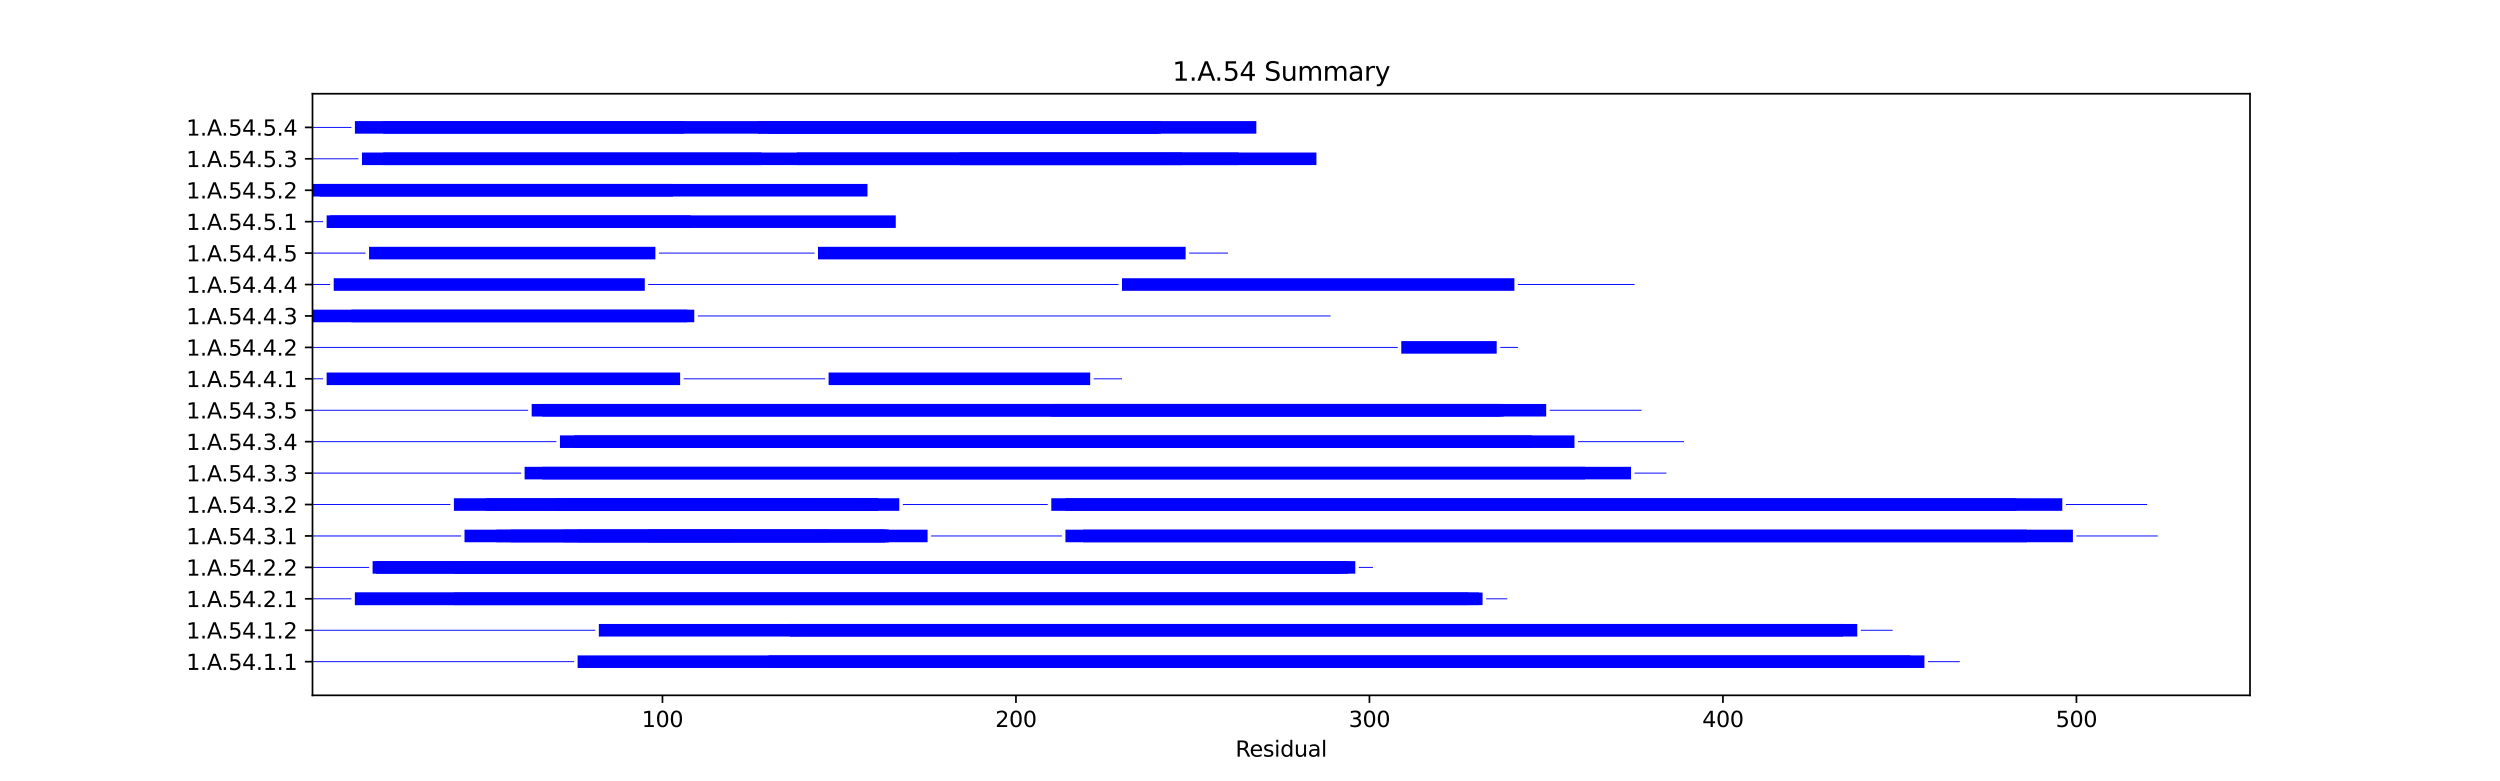<?xml version="1.0" encoding="utf-8" standalone="no"?>
<!DOCTYPE svg PUBLIC "-//W3C//DTD SVG 1.1//EN"
  "http://www.w3.org/Graphics/SVG/1.1/DTD/svg11.dtd">
<svg xmlns:xlink="http://www.w3.org/1999/xlink" width="1152pt" height="360pt" viewBox="0 0 1152 360" xmlns="http://www.w3.org/2000/svg" version="1.1">
 <defs>
  <style type="text/css">*{stroke-linejoin: round; stroke-linecap: butt}</style>
 </defs>
 <g id="figure_1">
  <g id="patch_1">
   <path d="M 0 360 
L 1152 360 
L 1152 0 
L 0 0 
z
" style="fill: #ffffff"/>
  </g>
  <g id="axes_1">
   <g id="patch_2">
    <path d="M 144 320.4 
L 1036.8 320.4 
L 1036.8 43.2 
L 144 43.2 
z
" style="fill: #ffffff"/>
   </g>
   <g id="patch_3">
    <path d="M 144 305.121 
L 264.539 305.121 
L 264.539 304.686 
L 144 304.686 
z
" clip-path="url(#p872f33cbc9)" style="fill: #0000ff"/>
   </g>
   <g id="patch_4">
    <path d="M 266.167 307.8 
L 886.778 307.8 
L 886.778 302.007 
L 266.167 302.007 
z
" clip-path="url(#p872f33cbc9)" style="fill: #0000ff"/>
   </g>
   <g id="patch_5">
    <path d="M 354.128 307.8 
L 880.263 307.8 
L 880.263 302.007 
L 354.128 302.007 
z
" clip-path="url(#p872f33cbc9)" style="fill: #0000ff"/>
   </g>
   <g id="patch_6">
    <path d="M 888.407 305.121 
L 903.067 305.121 
L 903.067 304.686 
L 888.407 304.686 
z
" clip-path="url(#p872f33cbc9)" style="fill: #0000ff"/>
   </g>
   <g id="patch_7">
    <path d="M 144 290.638 
L 274.312 290.638 
L 274.312 290.203 
L 144 290.203 
z
" clip-path="url(#p872f33cbc9)" style="fill: #0000ff"/>
   </g>
   <g id="patch_8">
    <path d="M 275.941 293.317 
L 855.829 293.317 
L 855.829 287.524 
L 275.941 287.524 
z
" clip-path="url(#p872f33cbc9)" style="fill: #0000ff"/>
   </g>
   <g id="patch_9">
    <path d="M 363.901 293.317 
L 849.314 293.317 
L 849.314 287.524 
L 363.901 287.524 
z
" clip-path="url(#p872f33cbc9)" style="fill: #0000ff"/>
   </g>
   <g id="patch_10">
    <path d="M 857.458 290.638 
L 872.118 290.638 
L 872.118 290.203 
L 857.458 290.203 
z
" clip-path="url(#p872f33cbc9)" style="fill: #0000ff"/>
   </g>
   <g id="patch_11">
    <path d="M 144 276.155 
L 161.918 276.155 
L 161.918 275.721 
L 144 275.721 
z
" clip-path="url(#p872f33cbc9)" style="fill: #0000ff"/>
   </g>
   <g id="patch_12">
    <path d="M 163.547 278.834 
L 683.166 278.834 
L 683.166 273.041 
L 163.547 273.041 
z
" clip-path="url(#p872f33cbc9)" style="fill: #0000ff"/>
   </g>
   <g id="patch_13">
    <path d="M 163.547 278.834 
L 681.537 278.834 
L 681.537 273.041 
L 163.547 273.041 
z
" clip-path="url(#p872f33cbc9)" style="fill: #0000ff"/>
   </g>
   <g id="patch_14">
    <path d="M 209.156 278.834 
L 676.65 278.834 
L 676.65 273.041 
L 209.156 273.041 
z
" clip-path="url(#p872f33cbc9)" style="fill: #0000ff"/>
   </g>
   <g id="patch_15">
    <path d="M 684.795 276.155 
L 694.568 276.155 
L 694.568 275.721 
L 684.795 275.721 
z
" clip-path="url(#p872f33cbc9)" style="fill: #0000ff"/>
   </g>
   <g id="patch_16">
    <path d="M 144 261.672 
L 170.062 261.672 
L 170.062 261.238 
L 144 261.238 
z
" clip-path="url(#p872f33cbc9)" style="fill: #0000ff"/>
   </g>
   <g id="patch_17">
    <path d="M 171.691 264.352 
L 624.525 264.352 
L 624.525 258.559 
L 171.691 258.559 
z
" clip-path="url(#p872f33cbc9)" style="fill: #0000ff"/>
   </g>
   <g id="patch_18">
    <path d="M 173.32 264.352 
L 621.268 264.352 
L 621.268 258.559 
L 173.32 258.559 
z
" clip-path="url(#p872f33cbc9)" style="fill: #0000ff"/>
   </g>
   <g id="patch_19">
    <path d="M 209.156 264.352 
L 618.01 264.352 
L 618.01 258.559 
L 209.156 258.559 
z
" clip-path="url(#p872f33cbc9)" style="fill: #0000ff"/>
   </g>
   <g id="patch_20">
    <path d="M 626.154 261.672 
L 632.67 261.672 
L 632.67 261.238 
L 626.154 261.238 
z
" clip-path="url(#p872f33cbc9)" style="fill: #0000ff"/>
   </g>
   <g id="patch_21">
    <path d="M 144 247.19 
L 212.414 247.19 
L 212.414 246.755 
L 144 246.755 
z
" clip-path="url(#p872f33cbc9)" style="fill: #0000ff"/>
   </g>
   <g id="patch_22">
    <path d="M 214.043 249.869 
L 407.882 249.869 
L 407.882 244.076 
L 214.043 244.076 
z
" clip-path="url(#p872f33cbc9)" style="fill: #0000ff"/>
   </g>
   <g id="patch_23">
    <path d="M 228.703 249.869 
L 337.839 249.869 
L 337.839 244.076 
L 228.703 244.076 
z
" clip-path="url(#p872f33cbc9)" style="fill: #0000ff"/>
   </g>
   <g id="patch_24">
    <path d="M 235.218 249.869 
L 409.511 249.869 
L 409.511 244.076 
L 235.218 244.076 
z
" clip-path="url(#p872f33cbc9)" style="fill: #0000ff"/>
   </g>
   <g id="patch_25">
    <path d="M 259.652 249.869 
L 409.511 249.869 
L 409.511 244.076 
L 259.652 244.076 
z
" clip-path="url(#p872f33cbc9)" style="fill: #0000ff"/>
   </g>
   <g id="patch_26">
    <path d="M 266.167 249.869 
L 381.819 249.869 
L 381.819 244.076 
L 266.167 244.076 
z
" clip-path="url(#p872f33cbc9)" style="fill: #0000ff"/>
   </g>
   <g id="patch_27">
    <path d="M 298.745 249.869 
L 407.882 249.869 
L 407.882 244.076 
L 298.745 244.076 
z
" clip-path="url(#p872f33cbc9)" style="fill: #0000ff"/>
   </g>
   <g id="patch_28">
    <path d="M 298.745 249.869 
L 427.429 249.869 
L 427.429 244.076 
L 298.745 244.076 
z
" clip-path="url(#p872f33cbc9)" style="fill: #0000ff"/>
   </g>
   <g id="patch_29">
    <path d="M 429.057 247.19 
L 489.327 247.19 
L 489.327 246.755 
L 429.057 246.755 
z
" clip-path="url(#p872f33cbc9)" style="fill: #0000ff"/>
   </g>
   <g id="patch_30">
    <path d="M 490.956 249.869 
L 955.192 249.869 
L 955.192 244.076 
L 490.956 244.076 
z
" clip-path="url(#p872f33cbc9)" style="fill: #0000ff"/>
   </g>
   <g id="patch_31">
    <path d="M 499.1 249.869 
L 934.016 249.869 
L 934.016 244.076 
L 499.1 244.076 
z
" clip-path="url(#p872f33cbc9)" style="fill: #0000ff"/>
   </g>
   <g id="patch_32">
    <path d="M 956.821 247.19 
L 994.286 247.19 
L 994.286 246.755 
L 956.821 246.755 
z
" clip-path="url(#p872f33cbc9)" style="fill: #0000ff"/>
   </g>
   <g id="patch_33">
    <path d="M 144 232.707 
L 207.527 232.707 
L 207.527 232.272 
L 144 232.272 
z
" clip-path="url(#p872f33cbc9)" style="fill: #0000ff"/>
   </g>
   <g id="patch_34">
    <path d="M 209.156 235.386 
L 402.995 235.386 
L 402.995 229.593 
L 209.156 229.593 
z
" clip-path="url(#p872f33cbc9)" style="fill: #0000ff"/>
   </g>
   <g id="patch_35">
    <path d="M 223.816 235.386 
L 332.952 235.386 
L 332.952 229.593 
L 223.816 229.593 
z
" clip-path="url(#p872f33cbc9)" style="fill: #0000ff"/>
   </g>
   <g id="patch_36">
    <path d="M 256.394 235.386 
L 404.624 235.386 
L 404.624 229.593 
L 256.394 229.593 
z
" clip-path="url(#p872f33cbc9)" style="fill: #0000ff"/>
   </g>
   <g id="patch_37">
    <path d="M 261.281 235.386 
L 404.624 235.386 
L 404.624 229.593 
L 261.281 229.593 
z
" clip-path="url(#p872f33cbc9)" style="fill: #0000ff"/>
   </g>
   <g id="patch_38">
    <path d="M 261.281 235.386 
L 376.933 235.386 
L 376.933 229.593 
L 261.281 229.593 
z
" clip-path="url(#p872f33cbc9)" style="fill: #0000ff"/>
   </g>
   <g id="patch_39">
    <path d="M 277.57 235.386 
L 378.562 235.386 
L 378.562 229.593 
L 277.57 229.593 
z
" clip-path="url(#p872f33cbc9)" style="fill: #0000ff"/>
   </g>
   <g id="patch_40">
    <path d="M 280.828 235.386 
L 414.397 235.386 
L 414.397 229.593 
L 280.828 229.593 
z
" clip-path="url(#p872f33cbc9)" style="fill: #0000ff"/>
   </g>
   <g id="patch_41">
    <path d="M 416.026 232.707 
L 482.811 232.707 
L 482.811 232.272 
L 416.026 232.272 
z
" clip-path="url(#p872f33cbc9)" style="fill: #0000ff"/>
   </g>
   <g id="patch_42">
    <path d="M 484.44 235.386 
L 950.305 235.386 
L 950.305 229.593 
L 484.44 229.593 
z
" clip-path="url(#p872f33cbc9)" style="fill: #0000ff"/>
   </g>
   <g id="patch_43">
    <path d="M 490.956 235.386 
L 929.13 235.386 
L 929.13 229.593 
L 490.956 229.593 
z
" clip-path="url(#p872f33cbc9)" style="fill: #0000ff"/>
   </g>
   <g id="patch_44">
    <path d="M 951.934 232.707 
L 989.399 232.707 
L 989.399 232.272 
L 951.934 232.272 
z
" clip-path="url(#p872f33cbc9)" style="fill: #0000ff"/>
   </g>
   <g id="patch_45">
    <path d="M 144 218.224 
L 240.105 218.224 
L 240.105 217.79 
L 144 217.79 
z
" clip-path="url(#p872f33cbc9)" style="fill: #0000ff"/>
   </g>
   <g id="patch_46">
    <path d="M 241.734 220.903 
L 751.58 220.903 
L 751.58 215.11 
L 241.734 215.11 
z
" clip-path="url(#p872f33cbc9)" style="fill: #0000ff"/>
   </g>
   <g id="patch_47">
    <path d="M 249.878 220.903 
L 730.404 220.903 
L 730.404 215.11 
L 249.878 215.11 
z
" clip-path="url(#p872f33cbc9)" style="fill: #0000ff"/>
   </g>
   <g id="patch_48">
    <path d="M 753.209 218.224 
L 767.869 218.224 
L 767.869 217.79 
L 753.209 217.79 
z
" clip-path="url(#p872f33cbc9)" style="fill: #0000ff"/>
   </g>
   <g id="patch_49">
    <path d="M 144 203.741 
L 256.394 203.741 
L 256.394 203.307 
L 144 203.307 
z
" clip-path="url(#p872f33cbc9)" style="fill: #0000ff"/>
   </g>
   <g id="patch_50">
    <path d="M 258.023 206.421 
L 725.517 206.421 
L 725.517 200.628 
L 258.023 200.628 
z
" clip-path="url(#p872f33cbc9)" style="fill: #0000ff"/>
   </g>
   <g id="patch_51">
    <path d="M 264.539 206.421 
L 705.97 206.421 
L 705.97 200.628 
L 264.539 200.628 
z
" clip-path="url(#p872f33cbc9)" style="fill: #0000ff"/>
   </g>
   <g id="patch_52">
    <path d="M 727.146 203.741 
L 776.013 203.741 
L 776.013 203.307 
L 727.146 203.307 
z
" clip-path="url(#p872f33cbc9)" style="fill: #0000ff"/>
   </g>
   <g id="patch_53">
    <path d="M 144 189.259 
L 243.363 189.259 
L 243.363 188.824 
L 144 188.824 
z
" clip-path="url(#p872f33cbc9)" style="fill: #0000ff"/>
   </g>
   <g id="patch_54">
    <path d="M 244.992 191.938 
L 712.486 191.938 
L 712.486 186.145 
L 244.992 186.145 
z
" clip-path="url(#p872f33cbc9)" style="fill: #0000ff"/>
   </g>
   <g id="patch_55">
    <path d="M 249.878 191.938 
L 691.31 191.938 
L 691.31 186.145 
L 249.878 186.145 
z
" clip-path="url(#p872f33cbc9)" style="fill: #0000ff"/>
   </g>
   <g id="patch_56">
    <path d="M 484.44 191.938 
L 692.939 191.938 
L 692.939 186.145 
L 484.44 186.145 
z
" clip-path="url(#p872f33cbc9)" style="fill: #0000ff"/>
   </g>
   <g id="patch_57">
    <path d="M 714.115 189.259 
L 756.466 189.259 
L 756.466 188.824 
L 714.115 188.824 
z
" clip-path="url(#p872f33cbc9)" style="fill: #0000ff"/>
   </g>
   <g id="patch_58">
    <path d="M 144 174.776 
L 148.887 174.776 
L 148.887 174.341 
L 144 174.341 
z
" clip-path="url(#p872f33cbc9)" style="fill: #0000ff"/>
   </g>
   <g id="patch_59">
    <path d="M 150.516 177.455 
L 313.406 177.455 
L 313.406 171.662 
L 150.516 171.662 
z
" clip-path="url(#p872f33cbc9)" style="fill: #0000ff"/>
   </g>
   <g id="patch_60">
    <path d="M 315.034 174.776 
L 380.19 174.776 
L 380.19 174.341 
L 315.034 174.341 
z
" clip-path="url(#p872f33cbc9)" style="fill: #0000ff"/>
   </g>
   <g id="patch_61">
    <path d="M 381.819 177.455 
L 502.358 177.455 
L 502.358 171.662 
L 381.819 171.662 
z
" clip-path="url(#p872f33cbc9)" style="fill: #0000ff"/>
   </g>
   <g id="patch_62">
    <path d="M 503.987 174.776 
L 517.018 174.776 
L 517.018 174.341 
L 503.987 174.341 
z
" clip-path="url(#p872f33cbc9)" style="fill: #0000ff"/>
   </g>
   <g id="patch_63">
    <path d="M 144 160.293 
L 644.072 160.293 
L 644.072 159.859 
L 144 159.859 
z
" clip-path="url(#p872f33cbc9)" style="fill: #0000ff"/>
   </g>
   <g id="patch_64">
    <path d="M 645.701 162.972 
L 689.681 162.972 
L 689.681 157.179 
L 645.701 157.179 
z
" clip-path="url(#p872f33cbc9)" style="fill: #0000ff"/>
   </g>
   <g id="patch_65">
    <path d="M 691.31 160.293 
L 699.455 160.293 
L 699.455 159.859 
L 691.31 159.859 
z
" clip-path="url(#p872f33cbc9)" style="fill: #0000ff"/>
   </g>
   <g id="patch_66">
    <path d="M 144 148.49 
L 316.663 148.49 
L 316.663 142.697 
L 144 142.697 
z
" clip-path="url(#p872f33cbc9)" style="fill: #0000ff"/>
   </g>
   <g id="patch_67">
    <path d="M 161.918 148.49 
L 319.921 148.49 
L 319.921 142.697 
L 161.918 142.697 
z
" clip-path="url(#p872f33cbc9)" style="fill: #0000ff"/>
   </g>
   <g id="patch_68">
    <path d="M 321.55 145.81 
L 613.123 145.81 
L 613.123 145.376 
L 321.55 145.376 
z
" clip-path="url(#p872f33cbc9)" style="fill: #0000ff"/>
   </g>
   <g id="patch_69">
    <path d="M 144 131.328 
L 152.144 131.328 
L 152.144 130.893 
L 144 130.893 
z
" clip-path="url(#p872f33cbc9)" style="fill: #0000ff"/>
   </g>
   <g id="patch_70">
    <path d="M 153.773 134.007 
L 297.117 134.007 
L 297.117 128.214 
L 153.773 128.214 
z
" clip-path="url(#p872f33cbc9)" style="fill: #0000ff"/>
   </g>
   <g id="patch_71">
    <path d="M 298.745 131.328 
L 515.389 131.328 
L 515.389 130.893 
L 298.745 130.893 
z
" clip-path="url(#p872f33cbc9)" style="fill: #0000ff"/>
   </g>
   <g id="patch_72">
    <path d="M 517.018 134.007 
L 697.826 134.007 
L 697.826 128.214 
L 517.018 128.214 
z
" clip-path="url(#p872f33cbc9)" style="fill: #0000ff"/>
   </g>
   <g id="patch_73">
    <path d="M 699.455 131.328 
L 753.209 131.328 
L 753.209 130.893 
L 699.455 130.893 
z
" clip-path="url(#p872f33cbc9)" style="fill: #0000ff"/>
   </g>
   <g id="patch_74">
    <path d="M 144 116.845 
L 168.433 116.845 
L 168.433 116.41 
L 144 116.41 
z
" clip-path="url(#p872f33cbc9)" style="fill: #0000ff"/>
   </g>
   <g id="patch_75">
    <path d="M 170.062 119.524 
L 302.003 119.524 
L 302.003 113.731 
L 170.062 113.731 
z
" clip-path="url(#p872f33cbc9)" style="fill: #0000ff"/>
   </g>
   <g id="patch_76">
    <path d="M 303.632 116.845 
L 375.304 116.845 
L 375.304 116.41 
L 303.632 116.41 
z
" clip-path="url(#p872f33cbc9)" style="fill: #0000ff"/>
   </g>
   <g id="patch_77">
    <path d="M 376.933 119.524 
L 546.338 119.524 
L 546.338 113.731 
L 376.933 113.731 
z
" clip-path="url(#p872f33cbc9)" style="fill: #0000ff"/>
   </g>
   <g id="patch_78">
    <path d="M 547.967 116.845 
L 565.885 116.845 
L 565.885 116.41 
L 547.967 116.41 
z
" clip-path="url(#p872f33cbc9)" style="fill: #0000ff"/>
   </g>
   <g id="patch_79">
    <path d="M 144 102.362 
L 148.887 102.362 
L 148.887 101.928 
L 144 101.928 
z
" clip-path="url(#p872f33cbc9)" style="fill: #0000ff"/>
   </g>
   <g id="patch_80">
    <path d="M 150.516 105.041 
L 318.292 105.041 
L 318.292 99.248 
L 150.516 99.248 
z
" clip-path="url(#p872f33cbc9)" style="fill: #0000ff"/>
   </g>
   <g id="patch_81">
    <path d="M 152.144 105.041 
L 412.768 105.041 
L 412.768 99.248 
L 152.144 99.248 
z
" clip-path="url(#p872f33cbc9)" style="fill: #0000ff"/>
   </g>
   <g id="patch_82">
    <path d="M 414.397 102.362 
L 414.397 102.362 
L 414.397 101.928 
L 414.397 101.928 
z
" clip-path="url(#p872f33cbc9)" style="fill: #0000ff"/>
   </g>
   <g id="patch_83">
    <path d="M 144 90.559 
L 399.737 90.559 
L 399.737 84.766 
L 144 84.766 
z
" clip-path="url(#p872f33cbc9)" style="fill: #0000ff"/>
   </g>
   <g id="patch_84">
    <path d="M 147.258 90.559 
L 310.148 90.559 
L 310.148 84.766 
L 147.258 84.766 
z
" clip-path="url(#p872f33cbc9)" style="fill: #0000ff"/>
   </g>
   <g id="patch_85">
    <path d="M 144 73.397 
L 165.176 73.397 
L 165.176 72.962 
L 144 72.962 
z
" clip-path="url(#p872f33cbc9)" style="fill: #0000ff"/>
   </g>
   <g id="patch_86">
    <path d="M 166.805 76.076 
L 606.608 76.076 
L 606.608 70.283 
L 166.805 70.283 
z
" clip-path="url(#p872f33cbc9)" style="fill: #0000ff"/>
   </g>
   <g id="patch_87">
    <path d="M 176.578 76.076 
L 350.87 76.076 
L 350.87 70.283 
L 176.578 70.283 
z
" clip-path="url(#p872f33cbc9)" style="fill: #0000ff"/>
   </g>
   <g id="patch_88">
    <path d="M 367.159 76.076 
L 544.709 76.076 
L 544.709 70.283 
L 367.159 70.283 
z
" clip-path="url(#p872f33cbc9)" style="fill: #0000ff"/>
   </g>
   <g id="patch_89">
    <path d="M 442.089 76.076 
L 570.772 76.076 
L 570.772 70.283 
L 442.089 70.283 
z
" clip-path="url(#p872f33cbc9)" style="fill: #0000ff"/>
   </g>
   <g id="patch_90">
    <path d="M 608.236 73.397 
L 608.236 73.397 
L 608.236 72.962 
L 608.236 72.962 
z
" clip-path="url(#p872f33cbc9)" style="fill: #0000ff"/>
   </g>
   <g id="patch_91">
    <path d="M 144 58.914 
L 161.918 58.914 
L 161.918 58.479 
L 144 58.479 
z
" clip-path="url(#p872f33cbc9)" style="fill: #0000ff"/>
   </g>
   <g id="patch_92">
    <path d="M 163.547 61.593 
L 578.916 61.593 
L 578.916 55.8 
L 163.547 55.8 
z
" clip-path="url(#p872f33cbc9)" style="fill: #0000ff"/>
   </g>
   <g id="patch_93">
    <path d="M 176.578 61.593 
L 315.034 61.593 
L 315.034 55.8 
L 176.578 55.8 
z
" clip-path="url(#p872f33cbc9)" style="fill: #0000ff"/>
   </g>
   <g id="patch_94">
    <path d="M 349.241 61.593 
L 534.936 61.593 
L 534.936 55.8 
L 349.241 55.8 
z
" clip-path="url(#p872f33cbc9)" style="fill: #0000ff"/>
   </g>
   <g id="patch_95">
    <path d="M 354.128 61.593 
L 533.307 61.593 
L 533.307 55.8 
L 354.128 55.8 
z
" clip-path="url(#p872f33cbc9)" style="fill: #0000ff"/>
   </g>
   <g id="patch_96">
    <path d="M 580.545 58.914 
L 580.545 58.914 
L 580.545 58.479 
L 580.545 58.479 
z
" clip-path="url(#p872f33cbc9)" style="fill: #0000ff"/>
   </g>
   <g id="matplotlib.axis_1">
    <g id="xtick_1">
     <g id="line2d_1">
      <defs>
       <path id="m7b184fe16c" d="M 0 0 
L 0 3.5 
" style="stroke: #000000; stroke-width: 0.8"/>
      </defs>
      <g>
       <use xlink:href="#m7b184fe16c" x="305.261" y="320.4" style="stroke: #000000; stroke-width: 0.8"/>
      </g>
     </g>
     <g id="text_1">
      <!-- 100 -->
      <g transform="translate(295.717 334.998) scale(0.1 -0.1)">
       <defs>
        <path id="DejaVuSans-31" d="M 794 531 
L 1825 531 
L 1825 4091 
L 703 3866 
L 703 4441 
L 1819 4666 
L 2450 4666 
L 2450 531 
L 3481 531 
L 3481 0 
L 794 0 
L 794 531 
z
" transform="scale(0.016)"/>
        <path id="DejaVuSans-30" d="M 2034 4250 
Q 1547 4250 1301 3770 
Q 1056 3291 1056 2328 
Q 1056 1369 1301 889 
Q 1547 409 2034 409 
Q 2525 409 2770 889 
Q 3016 1369 3016 2328 
Q 3016 3291 2770 3770 
Q 2525 4250 2034 4250 
z
M 2034 4750 
Q 2819 4750 3233 4129 
Q 3647 3509 3647 2328 
Q 3647 1150 3233 529 
Q 2819 -91 2034 -91 
Q 1250 -91 836 529 
Q 422 1150 422 2328 
Q 422 3509 836 4129 
Q 1250 4750 2034 4750 
z
" transform="scale(0.016)"/>
       </defs>
       <use xlink:href="#DejaVuSans-31"/>
       <use xlink:href="#DejaVuSans-30" x="63.623"/>
       <use xlink:href="#DejaVuSans-30" x="127.246"/>
      </g>
     </g>
    </g>
    <g id="xtick_2">
     <g id="line2d_2">
      <g>
       <use xlink:href="#m7b184fe16c" x="468.151" y="320.4" style="stroke: #000000; stroke-width: 0.8"/>
      </g>
     </g>
     <g id="text_2">
      <!-- 200 -->
      <g transform="translate(458.607 334.998) scale(0.1 -0.1)">
       <defs>
        <path id="DejaVuSans-32" d="M 1228 531 
L 3431 531 
L 3431 0 
L 469 0 
L 469 531 
Q 828 903 1448 1529 
Q 2069 2156 2228 2338 
Q 2531 2678 2651 2914 
Q 2772 3150 2772 3378 
Q 2772 3750 2511 3984 
Q 2250 4219 1831 4219 
Q 1534 4219 1204 4116 
Q 875 4013 500 3803 
L 500 4441 
Q 881 4594 1212 4672 
Q 1544 4750 1819 4750 
Q 2544 4750 2975 4387 
Q 3406 4025 3406 3419 
Q 3406 3131 3298 2873 
Q 3191 2616 2906 2266 
Q 2828 2175 2409 1742 
Q 1991 1309 1228 531 
z
" transform="scale(0.016)"/>
       </defs>
       <use xlink:href="#DejaVuSans-32"/>
       <use xlink:href="#DejaVuSans-30" x="63.623"/>
       <use xlink:href="#DejaVuSans-30" x="127.246"/>
      </g>
     </g>
    </g>
    <g id="xtick_3">
     <g id="line2d_3">
      <g>
       <use xlink:href="#m7b184fe16c" x="631.041" y="320.4" style="stroke: #000000; stroke-width: 0.8"/>
      </g>
     </g>
     <g id="text_3">
      <!-- 300 -->
      <g transform="translate(621.497 334.998) scale(0.1 -0.1)">
       <defs>
        <path id="DejaVuSans-33" d="M 2597 2516 
Q 3050 2419 3304 2112 
Q 3559 1806 3559 1356 
Q 3559 666 3084 287 
Q 2609 -91 1734 -91 
Q 1441 -91 1130 -33 
Q 819 25 488 141 
L 488 750 
Q 750 597 1062 519 
Q 1375 441 1716 441 
Q 2309 441 2620 675 
Q 2931 909 2931 1356 
Q 2931 1769 2642 2001 
Q 2353 2234 1838 2234 
L 1294 2234 
L 1294 2753 
L 1863 2753 
Q 2328 2753 2575 2939 
Q 2822 3125 2822 3475 
Q 2822 3834 2567 4026 
Q 2313 4219 1838 4219 
Q 1578 4219 1281 4162 
Q 984 4106 628 3988 
L 628 4550 
Q 988 4650 1302 4700 
Q 1616 4750 1894 4750 
Q 2613 4750 3031 4423 
Q 3450 4097 3450 3541 
Q 3450 3153 3228 2886 
Q 3006 2619 2597 2516 
z
" transform="scale(0.016)"/>
       </defs>
       <use xlink:href="#DejaVuSans-33"/>
       <use xlink:href="#DejaVuSans-30" x="63.623"/>
       <use xlink:href="#DejaVuSans-30" x="127.246"/>
      </g>
     </g>
    </g>
    <g id="xtick_4">
     <g id="line2d_4">
      <g>
       <use xlink:href="#m7b184fe16c" x="793.931" y="320.4" style="stroke: #000000; stroke-width: 0.8"/>
      </g>
     </g>
     <g id="text_4">
      <!-- 400 -->
      <g transform="translate(784.387 334.998) scale(0.1 -0.1)">
       <defs>
        <path id="DejaVuSans-34" d="M 2419 4116 
L 825 1625 
L 2419 1625 
L 2419 4116 
z
M 2253 4666 
L 3047 4666 
L 3047 1625 
L 3713 1625 
L 3713 1100 
L 3047 1100 
L 3047 0 
L 2419 0 
L 2419 1100 
L 313 1100 
L 313 1709 
L 2253 4666 
z
" transform="scale(0.016)"/>
       </defs>
       <use xlink:href="#DejaVuSans-34"/>
       <use xlink:href="#DejaVuSans-30" x="63.623"/>
       <use xlink:href="#DejaVuSans-30" x="127.246"/>
      </g>
     </g>
    </g>
    <g id="xtick_5">
     <g id="line2d_5">
      <g>
       <use xlink:href="#m7b184fe16c" x="956.821" y="320.4" style="stroke: #000000; stroke-width: 0.8"/>
      </g>
     </g>
     <g id="text_5">
      <!-- 500 -->
      <g transform="translate(947.277 334.998) scale(0.1 -0.1)">
       <defs>
        <path id="DejaVuSans-35" d="M 691 4666 
L 3169 4666 
L 3169 4134 
L 1269 4134 
L 1269 2991 
Q 1406 3038 1543 3061 
Q 1681 3084 1819 3084 
Q 2600 3084 3056 2656 
Q 3513 2228 3513 1497 
Q 3513 744 3044 326 
Q 2575 -91 1722 -91 
Q 1428 -91 1123 -41 
Q 819 9 494 109 
L 494 744 
Q 775 591 1075 516 
Q 1375 441 1709 441 
Q 2250 441 2565 725 
Q 2881 1009 2881 1497 
Q 2881 1984 2565 2268 
Q 2250 2553 1709 2553 
Q 1456 2553 1204 2497 
Q 953 2441 691 2322 
L 691 4666 
z
" transform="scale(0.016)"/>
       </defs>
       <use xlink:href="#DejaVuSans-35"/>
       <use xlink:href="#DejaVuSans-30" x="63.623"/>
       <use xlink:href="#DejaVuSans-30" x="127.246"/>
      </g>
     </g>
    </g>
    <g id="text_6">
     <!-- Residual -->
     <g transform="translate(569.284 348.677) scale(0.1 -0.1)">
      <defs>
       <path id="DejaVuSans-52" d="M 2841 2188 
Q 3044 2119 3236 1894 
Q 3428 1669 3622 1275 
L 4263 0 
L 3584 0 
L 2988 1197 
Q 2756 1666 2539 1819 
Q 2322 1972 1947 1972 
L 1259 1972 
L 1259 0 
L 628 0 
L 628 4666 
L 2053 4666 
Q 2853 4666 3247 4331 
Q 3641 3997 3641 3322 
Q 3641 2881 3436 2590 
Q 3231 2300 2841 2188 
z
M 1259 4147 
L 1259 2491 
L 2053 2491 
Q 2509 2491 2742 2702 
Q 2975 2913 2975 3322 
Q 2975 3731 2742 3939 
Q 2509 4147 2053 4147 
L 1259 4147 
z
" transform="scale(0.016)"/>
       <path id="DejaVuSans-65" d="M 3597 1894 
L 3597 1613 
L 953 1613 
Q 991 1019 1311 708 
Q 1631 397 2203 397 
Q 2534 397 2845 478 
Q 3156 559 3463 722 
L 3463 178 
Q 3153 47 2828 -22 
Q 2503 -91 2169 -91 
Q 1331 -91 842 396 
Q 353 884 353 1716 
Q 353 2575 817 3079 
Q 1281 3584 2069 3584 
Q 2775 3584 3186 3129 
Q 3597 2675 3597 1894 
z
M 3022 2063 
Q 3016 2534 2758 2815 
Q 2500 3097 2075 3097 
Q 1594 3097 1305 2825 
Q 1016 2553 972 2059 
L 3022 2063 
z
" transform="scale(0.016)"/>
       <path id="DejaVuSans-73" d="M 2834 3397 
L 2834 2853 
Q 2591 2978 2328 3040 
Q 2066 3103 1784 3103 
Q 1356 3103 1142 2972 
Q 928 2841 928 2578 
Q 928 2378 1081 2264 
Q 1234 2150 1697 2047 
L 1894 2003 
Q 2506 1872 2764 1633 
Q 3022 1394 3022 966 
Q 3022 478 2636 193 
Q 2250 -91 1575 -91 
Q 1294 -91 989 -36 
Q 684 19 347 128 
L 347 722 
Q 666 556 975 473 
Q 1284 391 1588 391 
Q 1994 391 2212 530 
Q 2431 669 2431 922 
Q 2431 1156 2273 1281 
Q 2116 1406 1581 1522 
L 1381 1569 
Q 847 1681 609 1914 
Q 372 2147 372 2553 
Q 372 3047 722 3315 
Q 1072 3584 1716 3584 
Q 2034 3584 2315 3537 
Q 2597 3491 2834 3397 
z
" transform="scale(0.016)"/>
       <path id="DejaVuSans-69" d="M 603 3500 
L 1178 3500 
L 1178 0 
L 603 0 
L 603 3500 
z
M 603 4863 
L 1178 4863 
L 1178 4134 
L 603 4134 
L 603 4863 
z
" transform="scale(0.016)"/>
       <path id="DejaVuSans-64" d="M 2906 2969 
L 2906 4863 
L 3481 4863 
L 3481 0 
L 2906 0 
L 2906 525 
Q 2725 213 2448 61 
Q 2172 -91 1784 -91 
Q 1150 -91 751 415 
Q 353 922 353 1747 
Q 353 2572 751 3078 
Q 1150 3584 1784 3584 
Q 2172 3584 2448 3432 
Q 2725 3281 2906 2969 
z
M 947 1747 
Q 947 1113 1208 752 
Q 1469 391 1925 391 
Q 2381 391 2643 752 
Q 2906 1113 2906 1747 
Q 2906 2381 2643 2742 
Q 2381 3103 1925 3103 
Q 1469 3103 1208 2742 
Q 947 2381 947 1747 
z
" transform="scale(0.016)"/>
       <path id="DejaVuSans-75" d="M 544 1381 
L 544 3500 
L 1119 3500 
L 1119 1403 
Q 1119 906 1312 657 
Q 1506 409 1894 409 
Q 2359 409 2629 706 
Q 2900 1003 2900 1516 
L 2900 3500 
L 3475 3500 
L 3475 0 
L 2900 0 
L 2900 538 
Q 2691 219 2414 64 
Q 2138 -91 1772 -91 
Q 1169 -91 856 284 
Q 544 659 544 1381 
z
M 1991 3584 
L 1991 3584 
z
" transform="scale(0.016)"/>
       <path id="DejaVuSans-61" d="M 2194 1759 
Q 1497 1759 1228 1600 
Q 959 1441 959 1056 
Q 959 750 1161 570 
Q 1363 391 1709 391 
Q 2188 391 2477 730 
Q 2766 1069 2766 1631 
L 2766 1759 
L 2194 1759 
z
M 3341 1997 
L 3341 0 
L 2766 0 
L 2766 531 
Q 2569 213 2275 61 
Q 1981 -91 1556 -91 
Q 1019 -91 701 211 
Q 384 513 384 1019 
Q 384 1609 779 1909 
Q 1175 2209 1959 2209 
L 2766 2209 
L 2766 2266 
Q 2766 2663 2505 2880 
Q 2244 3097 1772 3097 
Q 1472 3097 1187 3025 
Q 903 2953 641 2809 
L 641 3341 
Q 956 3463 1253 3523 
Q 1550 3584 1831 3584 
Q 2591 3584 2966 3190 
Q 3341 2797 3341 1997 
z
" transform="scale(0.016)"/>
       <path id="DejaVuSans-6c" d="M 603 4863 
L 1178 4863 
L 1178 0 
L 603 0 
L 603 4863 
z
" transform="scale(0.016)"/>
      </defs>
      <use xlink:href="#DejaVuSans-52"/>
      <use xlink:href="#DejaVuSans-65" x="64.982"/>
      <use xlink:href="#DejaVuSans-73" x="126.506"/>
      <use xlink:href="#DejaVuSans-69" x="178.605"/>
      <use xlink:href="#DejaVuSans-64" x="206.389"/>
      <use xlink:href="#DejaVuSans-75" x="269.865"/>
      <use xlink:href="#DejaVuSans-61" x="333.244"/>
      <use xlink:href="#DejaVuSans-6c" x="394.523"/>
     </g>
    </g>
   </g>
   <g id="matplotlib.axis_2">
    <g id="ytick_1">
     <g id="line2d_6">
      <defs>
       <path id="mb059298103" d="M 0 0 
L -3.5 0 
" style="stroke: #000000; stroke-width: 0.8"/>
      </defs>
      <g>
       <use xlink:href="#mb059298103" x="144" y="304.903" style="stroke: #000000; stroke-width: 0.8"/>
      </g>
     </g>
     <g id="text_7">
      <!-- 1.A.54.1.1 -->
      <g transform="translate(85.809 308.703) scale(0.1 -0.1)">
       <defs>
        <path id="DejaVuSans-2e" d="M 684 794 
L 1344 794 
L 1344 0 
L 684 0 
L 684 794 
z
" transform="scale(0.016)"/>
        <path id="DejaVuSans-41" d="M 2188 4044 
L 1331 1722 
L 3047 1722 
L 2188 4044 
z
M 1831 4666 
L 2547 4666 
L 4325 0 
L 3669 0 
L 3244 1197 
L 1141 1197 
L 716 0 
L 50 0 
L 1831 4666 
z
" transform="scale(0.016)"/>
       </defs>
       <use xlink:href="#DejaVuSans-31"/>
       <use xlink:href="#DejaVuSans-2e" x="63.623"/>
       <use xlink:href="#DejaVuSans-41" x="95.41"/>
       <use xlink:href="#DejaVuSans-2e" x="162.068"/>
       <use xlink:href="#DejaVuSans-35" x="193.855"/>
       <use xlink:href="#DejaVuSans-34" x="257.479"/>
       <use xlink:href="#DejaVuSans-2e" x="321.102"/>
       <use xlink:href="#DejaVuSans-31" x="352.889"/>
       <use xlink:href="#DejaVuSans-2e" x="416.512"/>
       <use xlink:href="#DejaVuSans-31" x="448.299"/>
      </g>
     </g>
    </g>
    <g id="ytick_2">
     <g id="line2d_7">
      <g>
       <use xlink:href="#mb059298103" x="144" y="290.421" style="stroke: #000000; stroke-width: 0.8"/>
      </g>
     </g>
     <g id="text_8">
      <!-- 1.A.54.1.2 -->
      <g transform="translate(85.809 294.22) scale(0.1 -0.1)">
       <use xlink:href="#DejaVuSans-31"/>
       <use xlink:href="#DejaVuSans-2e" x="63.623"/>
       <use xlink:href="#DejaVuSans-41" x="95.41"/>
       <use xlink:href="#DejaVuSans-2e" x="162.068"/>
       <use xlink:href="#DejaVuSans-35" x="193.855"/>
       <use xlink:href="#DejaVuSans-34" x="257.479"/>
       <use xlink:href="#DejaVuSans-2e" x="321.102"/>
       <use xlink:href="#DejaVuSans-31" x="352.889"/>
       <use xlink:href="#DejaVuSans-2e" x="416.512"/>
       <use xlink:href="#DejaVuSans-32" x="448.299"/>
      </g>
     </g>
    </g>
    <g id="ytick_3">
     <g id="line2d_8">
      <g>
       <use xlink:href="#mb059298103" x="144" y="275.938" style="stroke: #000000; stroke-width: 0.8"/>
      </g>
     </g>
     <g id="text_9">
      <!-- 1.A.54.2.1 -->
      <g transform="translate(85.809 279.737) scale(0.1 -0.1)">
       <use xlink:href="#DejaVuSans-31"/>
       <use xlink:href="#DejaVuSans-2e" x="63.623"/>
       <use xlink:href="#DejaVuSans-41" x="95.41"/>
       <use xlink:href="#DejaVuSans-2e" x="162.068"/>
       <use xlink:href="#DejaVuSans-35" x="193.855"/>
       <use xlink:href="#DejaVuSans-34" x="257.479"/>
       <use xlink:href="#DejaVuSans-2e" x="321.102"/>
       <use xlink:href="#DejaVuSans-32" x="352.889"/>
       <use xlink:href="#DejaVuSans-2e" x="416.512"/>
       <use xlink:href="#DejaVuSans-31" x="448.299"/>
      </g>
     </g>
    </g>
    <g id="ytick_4">
     <g id="line2d_9">
      <g>
       <use xlink:href="#mb059298103" x="144" y="261.455" style="stroke: #000000; stroke-width: 0.8"/>
      </g>
     </g>
     <g id="text_10">
      <!-- 1.A.54.2.2 -->
      <g transform="translate(85.809 265.254) scale(0.1 -0.1)">
       <use xlink:href="#DejaVuSans-31"/>
       <use xlink:href="#DejaVuSans-2e" x="63.623"/>
       <use xlink:href="#DejaVuSans-41" x="95.41"/>
       <use xlink:href="#DejaVuSans-2e" x="162.068"/>
       <use xlink:href="#DejaVuSans-35" x="193.855"/>
       <use xlink:href="#DejaVuSans-34" x="257.479"/>
       <use xlink:href="#DejaVuSans-2e" x="321.102"/>
       <use xlink:href="#DejaVuSans-32" x="352.889"/>
       <use xlink:href="#DejaVuSans-2e" x="416.512"/>
       <use xlink:href="#DejaVuSans-32" x="448.299"/>
      </g>
     </g>
    </g>
    <g id="ytick_5">
     <g id="line2d_10">
      <g>
       <use xlink:href="#mb059298103" x="144" y="246.972" style="stroke: #000000; stroke-width: 0.8"/>
      </g>
     </g>
     <g id="text_11">
      <!-- 1.A.54.3.1 -->
      <g transform="translate(85.809 250.772) scale(0.1 -0.1)">
       <use xlink:href="#DejaVuSans-31"/>
       <use xlink:href="#DejaVuSans-2e" x="63.623"/>
       <use xlink:href="#DejaVuSans-41" x="95.41"/>
       <use xlink:href="#DejaVuSans-2e" x="162.068"/>
       <use xlink:href="#DejaVuSans-35" x="193.855"/>
       <use xlink:href="#DejaVuSans-34" x="257.479"/>
       <use xlink:href="#DejaVuSans-2e" x="321.102"/>
       <use xlink:href="#DejaVuSans-33" x="352.889"/>
       <use xlink:href="#DejaVuSans-2e" x="416.512"/>
       <use xlink:href="#DejaVuSans-31" x="448.299"/>
      </g>
     </g>
    </g>
    <g id="ytick_6">
     <g id="line2d_11">
      <g>
       <use xlink:href="#mb059298103" x="144" y="232.49" style="stroke: #000000; stroke-width: 0.8"/>
      </g>
     </g>
     <g id="text_12">
      <!-- 1.A.54.3.2 -->
      <g transform="translate(85.809 236.289) scale(0.1 -0.1)">
       <use xlink:href="#DejaVuSans-31"/>
       <use xlink:href="#DejaVuSans-2e" x="63.623"/>
       <use xlink:href="#DejaVuSans-41" x="95.41"/>
       <use xlink:href="#DejaVuSans-2e" x="162.068"/>
       <use xlink:href="#DejaVuSans-35" x="193.855"/>
       <use xlink:href="#DejaVuSans-34" x="257.479"/>
       <use xlink:href="#DejaVuSans-2e" x="321.102"/>
       <use xlink:href="#DejaVuSans-33" x="352.889"/>
       <use xlink:href="#DejaVuSans-2e" x="416.512"/>
       <use xlink:href="#DejaVuSans-32" x="448.299"/>
      </g>
     </g>
    </g>
    <g id="ytick_7">
     <g id="line2d_12">
      <g>
       <use xlink:href="#mb059298103" x="144" y="218.007" style="stroke: #000000; stroke-width: 0.8"/>
      </g>
     </g>
     <g id="text_13">
      <!-- 1.A.54.3.3 -->
      <g transform="translate(85.809 221.806) scale(0.1 -0.1)">
       <use xlink:href="#DejaVuSans-31"/>
       <use xlink:href="#DejaVuSans-2e" x="63.623"/>
       <use xlink:href="#DejaVuSans-41" x="95.41"/>
       <use xlink:href="#DejaVuSans-2e" x="162.068"/>
       <use xlink:href="#DejaVuSans-35" x="193.855"/>
       <use xlink:href="#DejaVuSans-34" x="257.479"/>
       <use xlink:href="#DejaVuSans-2e" x="321.102"/>
       <use xlink:href="#DejaVuSans-33" x="352.889"/>
       <use xlink:href="#DejaVuSans-2e" x="416.512"/>
       <use xlink:href="#DejaVuSans-33" x="448.299"/>
      </g>
     </g>
    </g>
    <g id="ytick_8">
     <g id="line2d_13">
      <g>
       <use xlink:href="#mb059298103" x="144" y="203.524" style="stroke: #000000; stroke-width: 0.8"/>
      </g>
     </g>
     <g id="text_14">
      <!-- 1.A.54.3.4 -->
      <g transform="translate(85.809 207.323) scale(0.1 -0.1)">
       <use xlink:href="#DejaVuSans-31"/>
       <use xlink:href="#DejaVuSans-2e" x="63.623"/>
       <use xlink:href="#DejaVuSans-41" x="95.41"/>
       <use xlink:href="#DejaVuSans-2e" x="162.068"/>
       <use xlink:href="#DejaVuSans-35" x="193.855"/>
       <use xlink:href="#DejaVuSans-34" x="257.479"/>
       <use xlink:href="#DejaVuSans-2e" x="321.102"/>
       <use xlink:href="#DejaVuSans-33" x="352.889"/>
       <use xlink:href="#DejaVuSans-2e" x="416.512"/>
       <use xlink:href="#DejaVuSans-34" x="448.299"/>
      </g>
     </g>
    </g>
    <g id="ytick_9">
     <g id="line2d_14">
      <g>
       <use xlink:href="#mb059298103" x="144" y="189.041" style="stroke: #000000; stroke-width: 0.8"/>
      </g>
     </g>
     <g id="text_15">
      <!-- 1.A.54.3.5 -->
      <g transform="translate(85.809 192.841) scale(0.1 -0.1)">
       <use xlink:href="#DejaVuSans-31"/>
       <use xlink:href="#DejaVuSans-2e" x="63.623"/>
       <use xlink:href="#DejaVuSans-41" x="95.41"/>
       <use xlink:href="#DejaVuSans-2e" x="162.068"/>
       <use xlink:href="#DejaVuSans-35" x="193.855"/>
       <use xlink:href="#DejaVuSans-34" x="257.479"/>
       <use xlink:href="#DejaVuSans-2e" x="321.102"/>
       <use xlink:href="#DejaVuSans-33" x="352.889"/>
       <use xlink:href="#DejaVuSans-2e" x="416.512"/>
       <use xlink:href="#DejaVuSans-35" x="448.299"/>
      </g>
     </g>
    </g>
    <g id="ytick_10">
     <g id="line2d_15">
      <g>
       <use xlink:href="#mb059298103" x="144" y="174.559" style="stroke: #000000; stroke-width: 0.8"/>
      </g>
     </g>
     <g id="text_16">
      <!-- 1.A.54.4.1 -->
      <g transform="translate(85.809 178.358) scale(0.1 -0.1)">
       <use xlink:href="#DejaVuSans-31"/>
       <use xlink:href="#DejaVuSans-2e" x="63.623"/>
       <use xlink:href="#DejaVuSans-41" x="95.41"/>
       <use xlink:href="#DejaVuSans-2e" x="162.068"/>
       <use xlink:href="#DejaVuSans-35" x="193.855"/>
       <use xlink:href="#DejaVuSans-34" x="257.479"/>
       <use xlink:href="#DejaVuSans-2e" x="321.102"/>
       <use xlink:href="#DejaVuSans-34" x="352.889"/>
       <use xlink:href="#DejaVuSans-2e" x="416.512"/>
       <use xlink:href="#DejaVuSans-31" x="448.299"/>
      </g>
     </g>
    </g>
    <g id="ytick_11">
     <g id="line2d_16">
      <g>
       <use xlink:href="#mb059298103" x="144" y="160.076" style="stroke: #000000; stroke-width: 0.8"/>
      </g>
     </g>
     <g id="text_17">
      <!-- 1.A.54.4.2 -->
      <g transform="translate(85.809 163.875) scale(0.1 -0.1)">
       <use xlink:href="#DejaVuSans-31"/>
       <use xlink:href="#DejaVuSans-2e" x="63.623"/>
       <use xlink:href="#DejaVuSans-41" x="95.41"/>
       <use xlink:href="#DejaVuSans-2e" x="162.068"/>
       <use xlink:href="#DejaVuSans-35" x="193.855"/>
       <use xlink:href="#DejaVuSans-34" x="257.479"/>
       <use xlink:href="#DejaVuSans-2e" x="321.102"/>
       <use xlink:href="#DejaVuSans-34" x="352.889"/>
       <use xlink:href="#DejaVuSans-2e" x="416.512"/>
       <use xlink:href="#DejaVuSans-32" x="448.299"/>
      </g>
     </g>
    </g>
    <g id="ytick_12">
     <g id="line2d_17">
      <g>
       <use xlink:href="#mb059298103" x="144" y="145.593" style="stroke: #000000; stroke-width: 0.8"/>
      </g>
     </g>
     <g id="text_18">
      <!-- 1.A.54.4.3 -->
      <g transform="translate(85.809 149.392) scale(0.1 -0.1)">
       <use xlink:href="#DejaVuSans-31"/>
       <use xlink:href="#DejaVuSans-2e" x="63.623"/>
       <use xlink:href="#DejaVuSans-41" x="95.41"/>
       <use xlink:href="#DejaVuSans-2e" x="162.068"/>
       <use xlink:href="#DejaVuSans-35" x="193.855"/>
       <use xlink:href="#DejaVuSans-34" x="257.479"/>
       <use xlink:href="#DejaVuSans-2e" x="321.102"/>
       <use xlink:href="#DejaVuSans-34" x="352.889"/>
       <use xlink:href="#DejaVuSans-2e" x="416.512"/>
       <use xlink:href="#DejaVuSans-33" x="448.299"/>
      </g>
     </g>
    </g>
    <g id="ytick_13">
     <g id="line2d_18">
      <g>
       <use xlink:href="#mb059298103" x="144" y="131.11" style="stroke: #000000; stroke-width: 0.8"/>
      </g>
     </g>
     <g id="text_19">
      <!-- 1.A.54.4.4 -->
      <g transform="translate(85.809 134.91) scale(0.1 -0.1)">
       <use xlink:href="#DejaVuSans-31"/>
       <use xlink:href="#DejaVuSans-2e" x="63.623"/>
       <use xlink:href="#DejaVuSans-41" x="95.41"/>
       <use xlink:href="#DejaVuSans-2e" x="162.068"/>
       <use xlink:href="#DejaVuSans-35" x="193.855"/>
       <use xlink:href="#DejaVuSans-34" x="257.479"/>
       <use xlink:href="#DejaVuSans-2e" x="321.102"/>
       <use xlink:href="#DejaVuSans-34" x="352.889"/>
       <use xlink:href="#DejaVuSans-2e" x="416.512"/>
       <use xlink:href="#DejaVuSans-34" x="448.299"/>
      </g>
     </g>
    </g>
    <g id="ytick_14">
     <g id="line2d_19">
      <g>
       <use xlink:href="#mb059298103" x="144" y="116.628" style="stroke: #000000; stroke-width: 0.8"/>
      </g>
     </g>
     <g id="text_20">
      <!-- 1.A.54.4.5 -->
      <g transform="translate(85.809 120.427) scale(0.1 -0.1)">
       <use xlink:href="#DejaVuSans-31"/>
       <use xlink:href="#DejaVuSans-2e" x="63.623"/>
       <use xlink:href="#DejaVuSans-41" x="95.41"/>
       <use xlink:href="#DejaVuSans-2e" x="162.068"/>
       <use xlink:href="#DejaVuSans-35" x="193.855"/>
       <use xlink:href="#DejaVuSans-34" x="257.479"/>
       <use xlink:href="#DejaVuSans-2e" x="321.102"/>
       <use xlink:href="#DejaVuSans-34" x="352.889"/>
       <use xlink:href="#DejaVuSans-2e" x="416.512"/>
       <use xlink:href="#DejaVuSans-35" x="448.299"/>
      </g>
     </g>
    </g>
    <g id="ytick_15">
     <g id="line2d_20">
      <g>
       <use xlink:href="#mb059298103" x="144" y="102.145" style="stroke: #000000; stroke-width: 0.8"/>
      </g>
     </g>
     <g id="text_21">
      <!-- 1.A.54.5.1 -->
      <g transform="translate(85.809 105.944) scale(0.1 -0.1)">
       <use xlink:href="#DejaVuSans-31"/>
       <use xlink:href="#DejaVuSans-2e" x="63.623"/>
       <use xlink:href="#DejaVuSans-41" x="95.41"/>
       <use xlink:href="#DejaVuSans-2e" x="162.068"/>
       <use xlink:href="#DejaVuSans-35" x="193.855"/>
       <use xlink:href="#DejaVuSans-34" x="257.479"/>
       <use xlink:href="#DejaVuSans-2e" x="321.102"/>
       <use xlink:href="#DejaVuSans-35" x="352.889"/>
       <use xlink:href="#DejaVuSans-2e" x="416.512"/>
       <use xlink:href="#DejaVuSans-31" x="448.299"/>
      </g>
     </g>
    </g>
    <g id="ytick_16">
     <g id="line2d_21">
      <g>
       <use xlink:href="#mb059298103" x="144" y="87.662" style="stroke: #000000; stroke-width: 0.8"/>
      </g>
     </g>
     <g id="text_22">
      <!-- 1.A.54.5.2 -->
      <g transform="translate(85.809 91.461) scale(0.1 -0.1)">
       <use xlink:href="#DejaVuSans-31"/>
       <use xlink:href="#DejaVuSans-2e" x="63.623"/>
       <use xlink:href="#DejaVuSans-41" x="95.41"/>
       <use xlink:href="#DejaVuSans-2e" x="162.068"/>
       <use xlink:href="#DejaVuSans-35" x="193.855"/>
       <use xlink:href="#DejaVuSans-34" x="257.479"/>
       <use xlink:href="#DejaVuSans-2e" x="321.102"/>
       <use xlink:href="#DejaVuSans-35" x="352.889"/>
       <use xlink:href="#DejaVuSans-2e" x="416.512"/>
       <use xlink:href="#DejaVuSans-32" x="448.299"/>
      </g>
     </g>
    </g>
    <g id="ytick_17">
     <g id="line2d_22">
      <g>
       <use xlink:href="#mb059298103" x="144" y="73.179" style="stroke: #000000; stroke-width: 0.8"/>
      </g>
     </g>
     <g id="text_23">
      <!-- 1.A.54.5.3 -->
      <g transform="translate(85.809 76.979) scale(0.1 -0.1)">
       <use xlink:href="#DejaVuSans-31"/>
       <use xlink:href="#DejaVuSans-2e" x="63.623"/>
       <use xlink:href="#DejaVuSans-41" x="95.41"/>
       <use xlink:href="#DejaVuSans-2e" x="162.068"/>
       <use xlink:href="#DejaVuSans-35" x="193.855"/>
       <use xlink:href="#DejaVuSans-34" x="257.479"/>
       <use xlink:href="#DejaVuSans-2e" x="321.102"/>
       <use xlink:href="#DejaVuSans-35" x="352.889"/>
       <use xlink:href="#DejaVuSans-2e" x="416.512"/>
       <use xlink:href="#DejaVuSans-33" x="448.299"/>
      </g>
     </g>
    </g>
    <g id="ytick_18">
     <g id="line2d_23">
      <g>
       <use xlink:href="#mb059298103" x="144" y="58.697" style="stroke: #000000; stroke-width: 0.8"/>
      </g>
     </g>
     <g id="text_24">
      <!-- 1.A.54.5.4 -->
      <g transform="translate(85.809 62.496) scale(0.1 -0.1)">
       <use xlink:href="#DejaVuSans-31"/>
       <use xlink:href="#DejaVuSans-2e" x="63.623"/>
       <use xlink:href="#DejaVuSans-41" x="95.41"/>
       <use xlink:href="#DejaVuSans-2e" x="162.068"/>
       <use xlink:href="#DejaVuSans-35" x="193.855"/>
       <use xlink:href="#DejaVuSans-34" x="257.479"/>
       <use xlink:href="#DejaVuSans-2e" x="321.102"/>
       <use xlink:href="#DejaVuSans-35" x="352.889"/>
       <use xlink:href="#DejaVuSans-2e" x="416.512"/>
       <use xlink:href="#DejaVuSans-34" x="448.299"/>
      </g>
     </g>
    </g>
   </g>
   <g id="patch_97">
    <path d="M 144 320.4 
L 144 43.2 
" style="fill: none; stroke: #000000; stroke-width: 0.8; stroke-linejoin: miter; stroke-linecap: square"/>
   </g>
   <g id="patch_98">
    <path d="M 1036.8 320.4 
L 1036.8 43.2 
" style="fill: none; stroke: #000000; stroke-width: 0.8; stroke-linejoin: miter; stroke-linecap: square"/>
   </g>
   <g id="patch_99">
    <path d="M 144 320.4 
L 1036.8 320.4 
" style="fill: none; stroke: #000000; stroke-width: 0.8; stroke-linejoin: miter; stroke-linecap: square"/>
   </g>
   <g id="patch_100">
    <path d="M 144 43.2 
L 1036.8 43.2 
" style="fill: none; stroke: #000000; stroke-width: 0.8; stroke-linejoin: miter; stroke-linecap: square"/>
   </g>
   <g id="text_25">
    <!-- 1.A.54 Summary -->
    <g transform="translate(540.232 37.2) scale(0.12 -0.12)">
     <defs>
      <path id="DejaVuSans-20" transform="scale(0.016)"/>
      <path id="DejaVuSans-53" d="M 3425 4513 
L 3425 3897 
Q 3066 4069 2747 4153 
Q 2428 4238 2131 4238 
Q 1616 4238 1336 4038 
Q 1056 3838 1056 3469 
Q 1056 3159 1242 3001 
Q 1428 2844 1947 2747 
L 2328 2669 
Q 3034 2534 3370 2195 
Q 3706 1856 3706 1288 
Q 3706 609 3251 259 
Q 2797 -91 1919 -91 
Q 1588 -91 1214 -16 
Q 841 59 441 206 
L 441 856 
Q 825 641 1194 531 
Q 1563 422 1919 422 
Q 2459 422 2753 634 
Q 3047 847 3047 1241 
Q 3047 1584 2836 1778 
Q 2625 1972 2144 2069 
L 1759 2144 
Q 1053 2284 737 2584 
Q 422 2884 422 3419 
Q 422 4038 858 4394 
Q 1294 4750 2059 4750 
Q 2388 4750 2728 4690 
Q 3069 4631 3425 4513 
z
" transform="scale(0.016)"/>
      <path id="DejaVuSans-6d" d="M 3328 2828 
Q 3544 3216 3844 3400 
Q 4144 3584 4550 3584 
Q 5097 3584 5394 3201 
Q 5691 2819 5691 2113 
L 5691 0 
L 5113 0 
L 5113 2094 
Q 5113 2597 4934 2840 
Q 4756 3084 4391 3084 
Q 3944 3084 3684 2787 
Q 3425 2491 3425 1978 
L 3425 0 
L 2847 0 
L 2847 2094 
Q 2847 2600 2669 2842 
Q 2491 3084 2119 3084 
Q 1678 3084 1418 2786 
Q 1159 2488 1159 1978 
L 1159 0 
L 581 0 
L 581 3500 
L 1159 3500 
L 1159 2956 
Q 1356 3278 1631 3431 
Q 1906 3584 2284 3584 
Q 2666 3584 2933 3390 
Q 3200 3197 3328 2828 
z
" transform="scale(0.016)"/>
      <path id="DejaVuSans-72" d="M 2631 2963 
Q 2534 3019 2420 3045 
Q 2306 3072 2169 3072 
Q 1681 3072 1420 2755 
Q 1159 2438 1159 1844 
L 1159 0 
L 581 0 
L 581 3500 
L 1159 3500 
L 1159 2956 
Q 1341 3275 1631 3429 
Q 1922 3584 2338 3584 
Q 2397 3584 2469 3576 
Q 2541 3569 2628 3553 
L 2631 2963 
z
" transform="scale(0.016)"/>
      <path id="DejaVuSans-79" d="M 2059 -325 
Q 1816 -950 1584 -1140 
Q 1353 -1331 966 -1331 
L 506 -1331 
L 506 -850 
L 844 -850 
Q 1081 -850 1212 -737 
Q 1344 -625 1503 -206 
L 1606 56 
L 191 3500 
L 800 3500 
L 1894 763 
L 2988 3500 
L 3597 3500 
L 2059 -325 
z
" transform="scale(0.016)"/>
     </defs>
     <use xlink:href="#DejaVuSans-31"/>
     <use xlink:href="#DejaVuSans-2e" x="63.623"/>
     <use xlink:href="#DejaVuSans-41" x="95.41"/>
     <use xlink:href="#DejaVuSans-2e" x="162.068"/>
     <use xlink:href="#DejaVuSans-35" x="193.855"/>
     <use xlink:href="#DejaVuSans-34" x="257.479"/>
     <use xlink:href="#DejaVuSans-20" x="321.102"/>
     <use xlink:href="#DejaVuSans-53" x="352.889"/>
     <use xlink:href="#DejaVuSans-75" x="416.365"/>
     <use xlink:href="#DejaVuSans-6d" x="479.744"/>
     <use xlink:href="#DejaVuSans-6d" x="577.156"/>
     <use xlink:href="#DejaVuSans-61" x="674.568"/>
     <use xlink:href="#DejaVuSans-72" x="735.848"/>
     <use xlink:href="#DejaVuSans-79" x="776.961"/>
    </g>
   </g>
  </g>
 </g>
 <defs>
  <clipPath id="p872f33cbc9">
   <rect x="144" y="43.2" width="892.8" height="277.2"/>
  </clipPath>
 </defs>
</svg>

